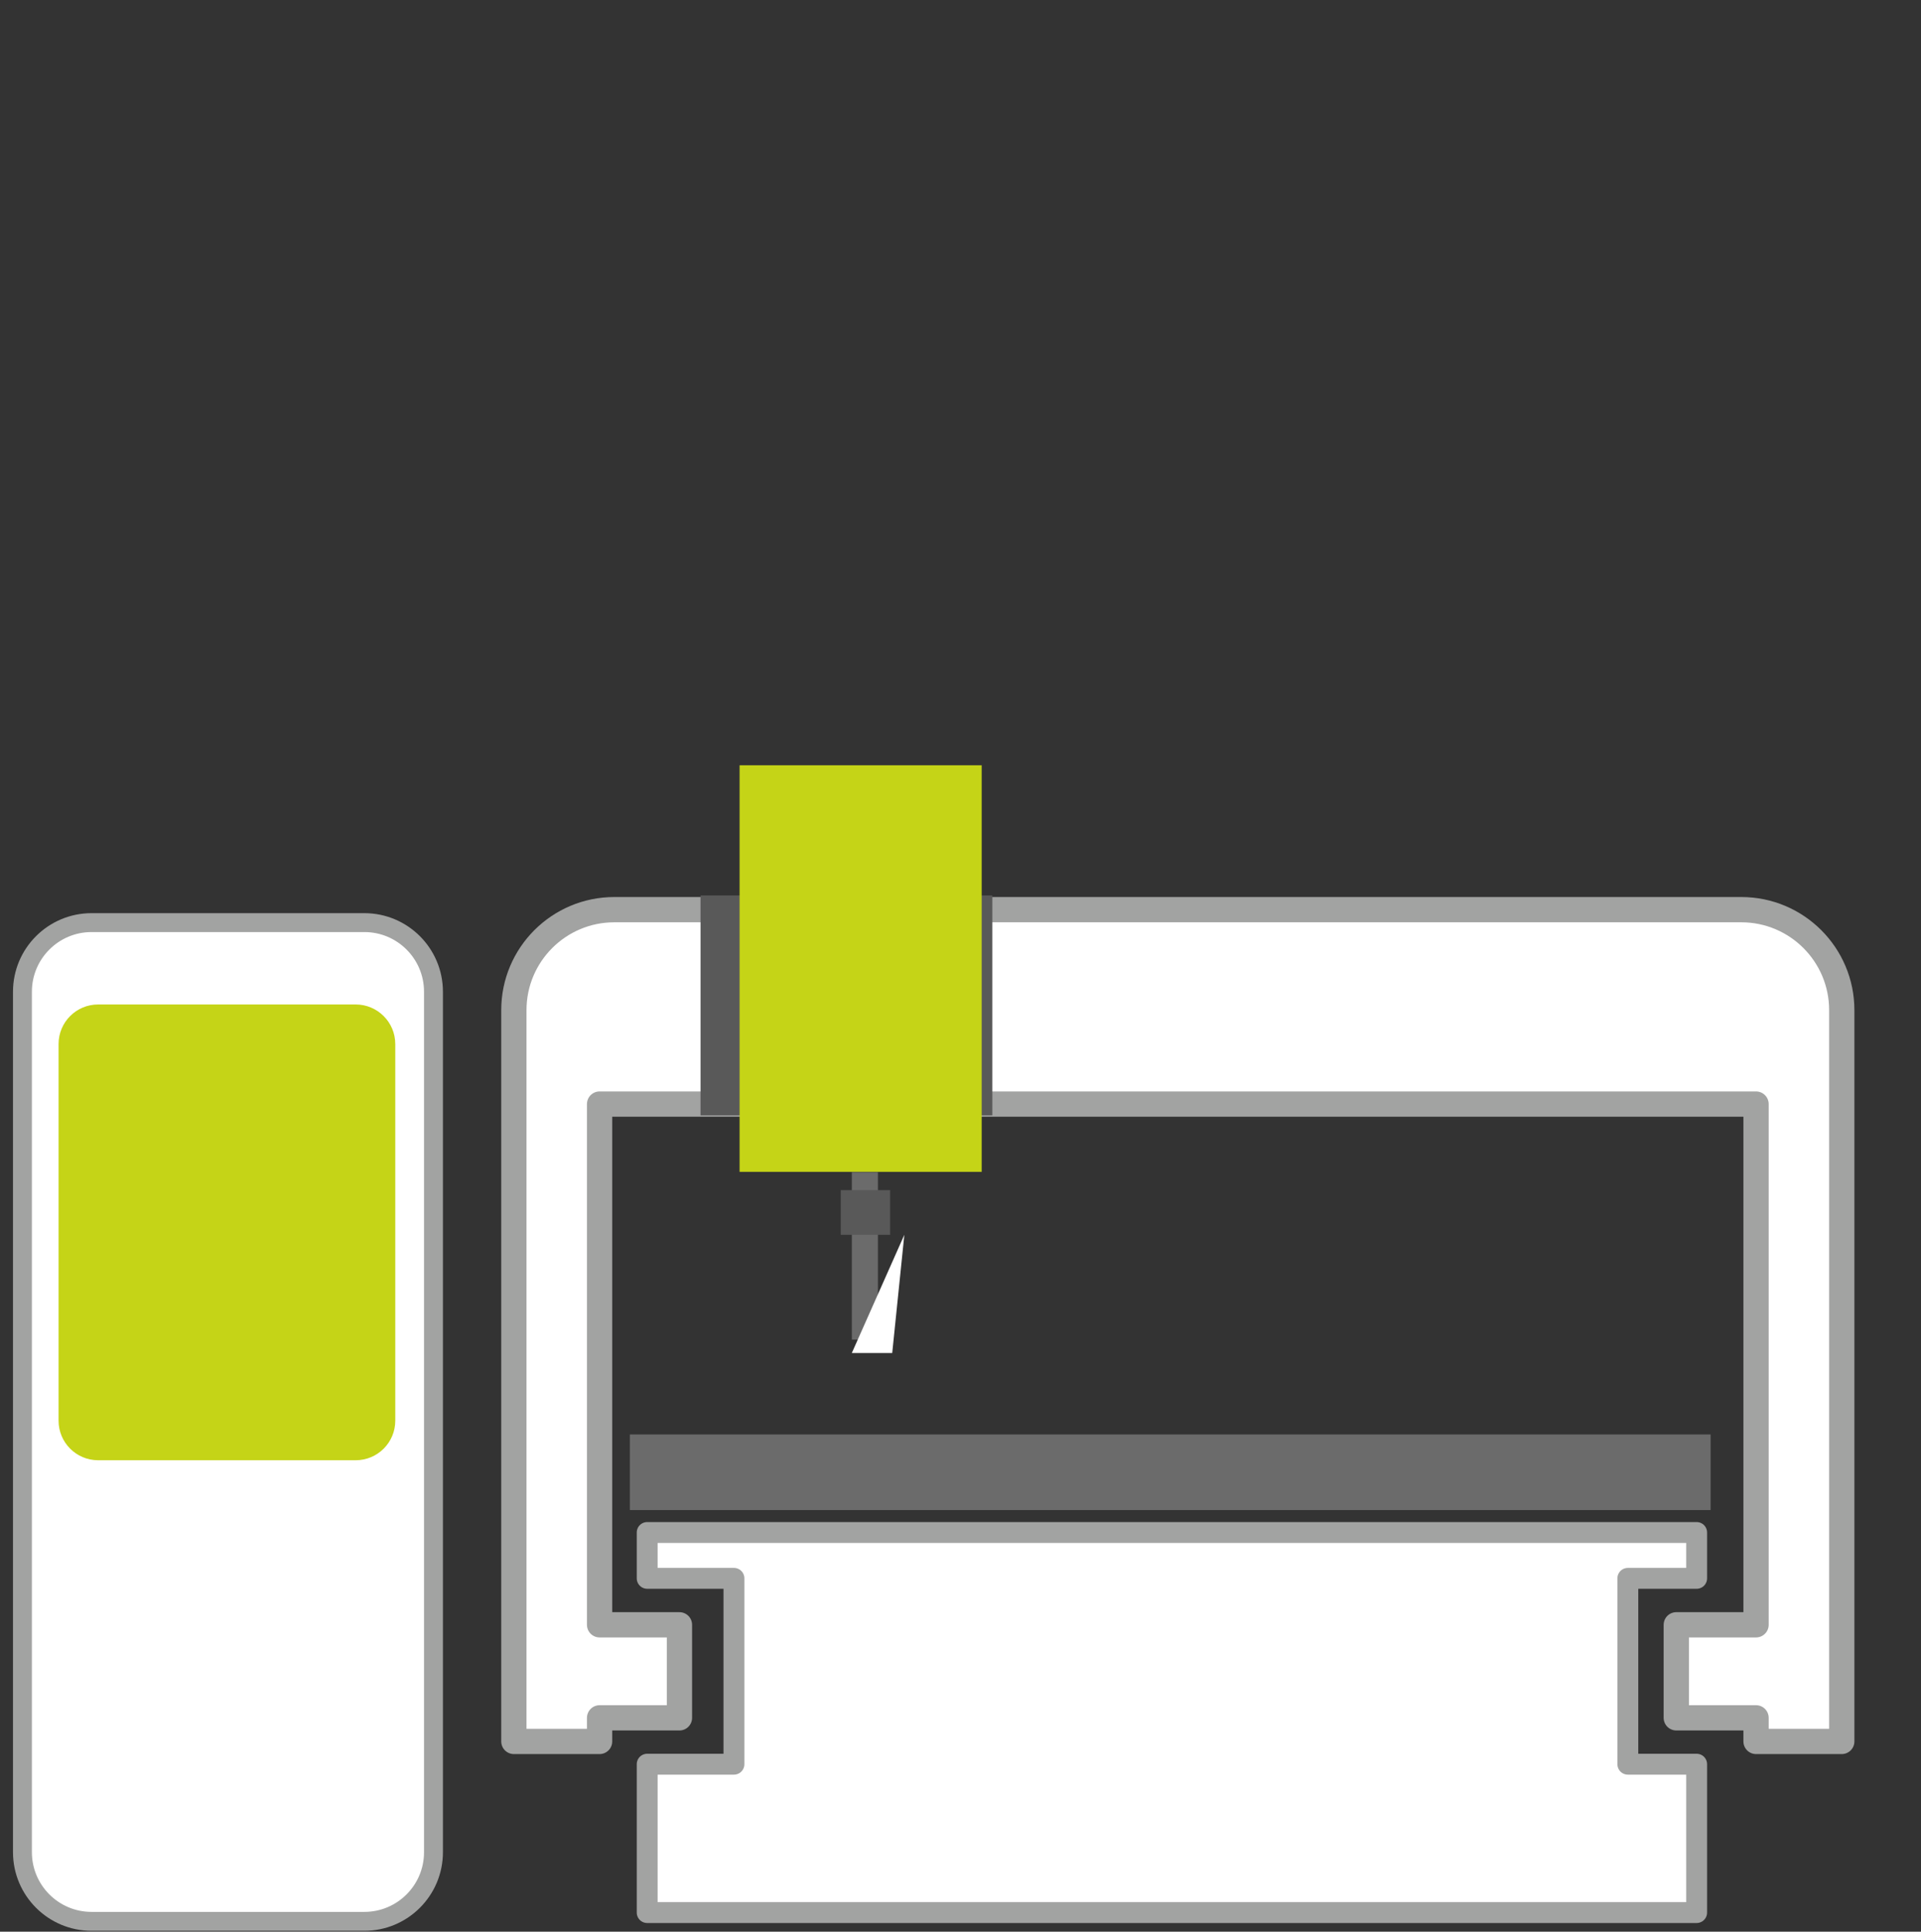 <?xml version="1.0" encoding="UTF-8"?>
<svg id="Layer_1" xmlns="http://www.w3.org/2000/svg" version="1.1" viewBox="0 0 184 185">
  <rect x="0" y="0" width="184" height="185" fill="#333333" stroke="none"/>
  <!-- Generator: Adobe Illustrator 29.6.0, SVG Export Plug-In . SVG Version: 2.1.1 Build 207)  -->
  <defs>
    <style>
      .st0 {
        fill: none;
      }

      .st0, .st1 {
        stroke-width: 2px;
      }

      .st0, .st1, .st2 {
        stroke-linecap: round;
        stroke-linejoin: round;
      }

      .st0, .st1, .st2, .st3 {
        stroke: #a2a3a2;
      }

      .st4 {
        fill: #595959;
      }

      .st5 {
        fill: #c5d417;
      }

      .st1, .st6, .st2, .st3 {
        fill: #fff;
      }

      .st2 {
        stroke-width: 2.42px;
      }

      .st7 {
        fill: #6b6b6b;
      }

      .st3 {
        stroke-miterlimit: 10;
        stroke-width: 1.81px;
      }
    </style>
  </defs>
  <path id="Vector_2" class="st7" d="M163.85,144.62v-7.24H60.33v7.24h103.52Z"/>
  <polygon class="st1" points="162.51 151.16 162.51 146.77 61.99 146.77 61.99 151.16 70.3 151.16 70.3 168.96 61.99 168.96 61.99 183.17 162.51 183.17 162.51 168.96 155.92 168.96 155.92 151.16 162.51 151.16"/>
  <path class="st0" d="M58.54,105.74"/>
  <path class="st2" d="M166.78,87.12H58.84c-5.31,0-9.62,4.31-9.62,9.62v7.73h0v62.31h8.21v-2.26h7.65v-8.91h-7.65v-49.87h110.77v49.87h-7.64v8.91h7.64v2.26h8.21v-70.04c0-5.31-4.31-9.62-9.62-9.62Z"/>
  <g>
    <path id="Vector_6" class="st7" d="M84.09,112.27h-2.5v16.03h2.5v-16.03Z"/>
    <path id="Vector_7" class="st4" d="M71.74,85.76h-4.64v21.06h4.64v-21.06Z"/>
    <path id="Vector_8" class="st4" d="M85.26,113.98h-4.73v4.28h4.73v-4.28Z"/>
    <path id="Vector_9" class="st4" d="M95.05,85.76h-1.28v21.06h1.28v-21.06Z"/>
    <path id="Vector_14" class="st5" d="M94.03,73.29h-23.19v38.94h23.19s0-38.94,0-38.94Z"/>
    <polygon class="st6" points="86.62 118.26 81.59 129.58 85.46 129.58 86.62 118.26"/>
  </g>
  <path id="Vector_5" class="st3" d="M34.9,88.36H8.77c-3.65,0-6.62,2.96-6.62,6.62v82.41c0,3.65,2.96,6.62,6.62,6.62h26.13c3.65,0,6.62-2.96,6.62-6.62v-82.41c0-3.65-2.96-6.62-6.62-6.62Z"/>
  <path id="Vector_11" class="st5" d="M5.61,136.06v-36.07c0-2.1,1.7-3.79,3.79-3.79h24.67c2.09,0,3.79,1.7,3.79,3.79v36.07c0,2.1-1.7,3.79-3.79,3.79H9.4c-2.1,0-3.79-1.7-3.79-3.79Z"/>
</svg>